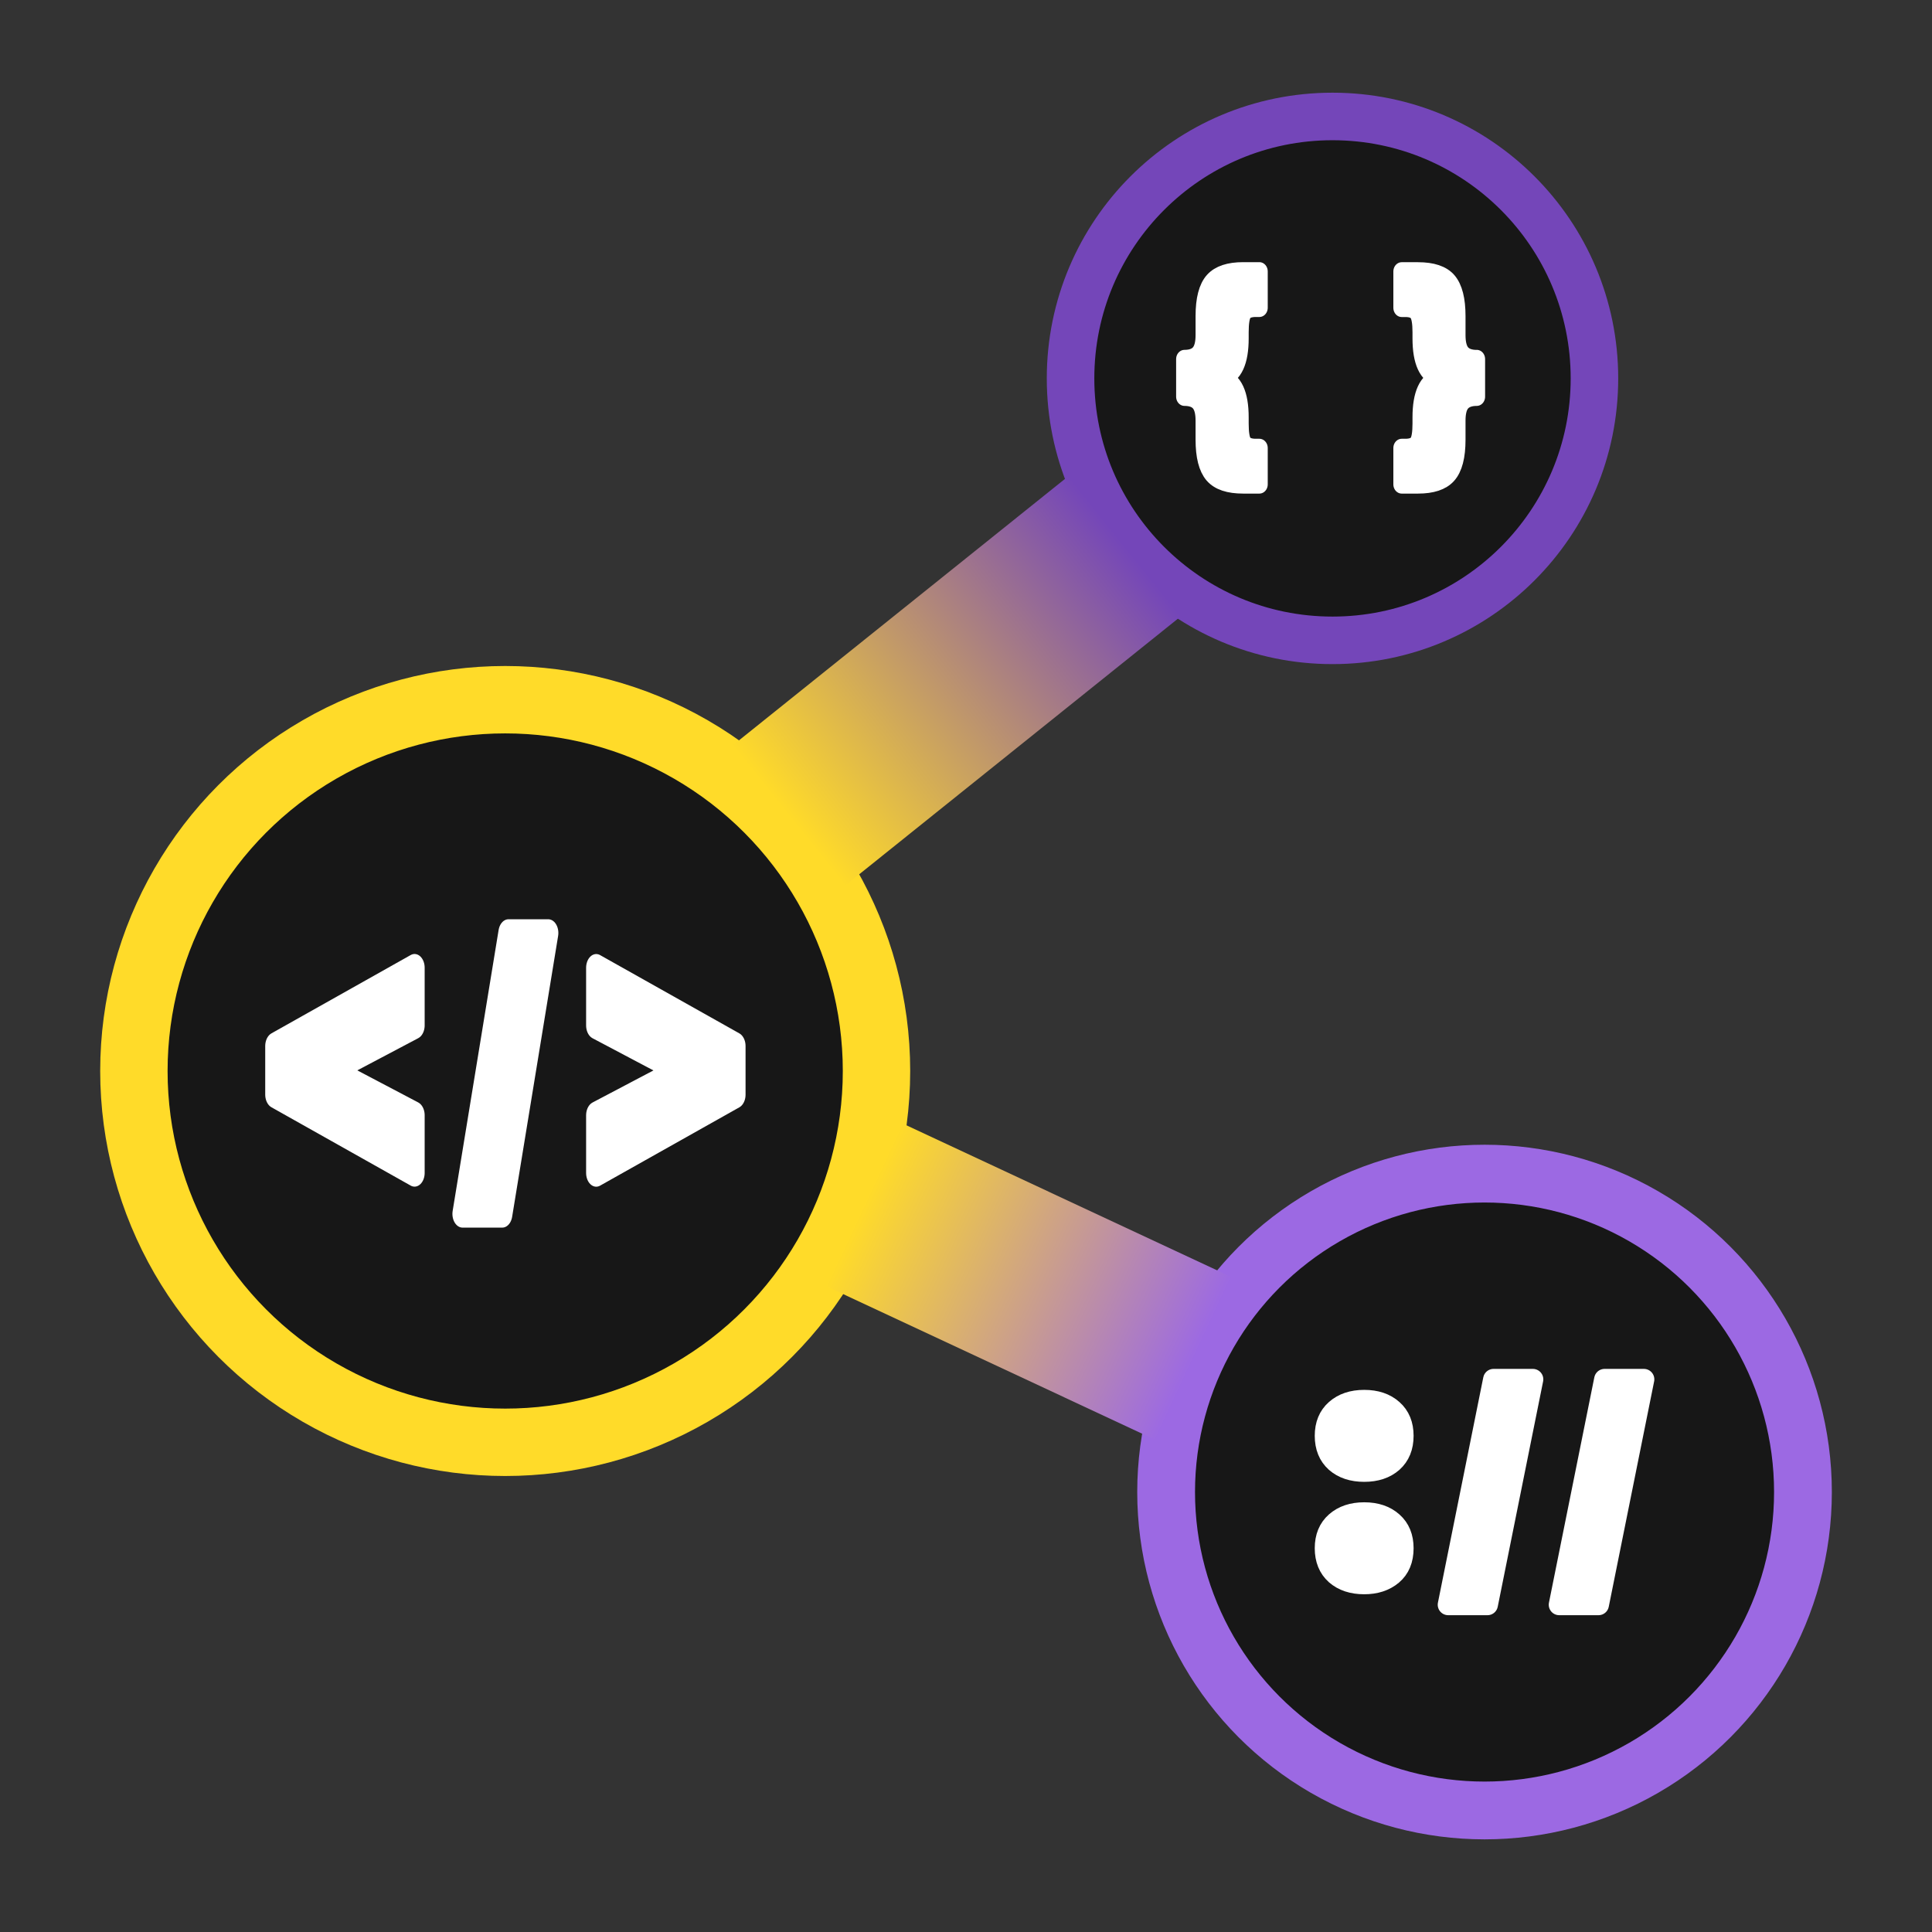 <?xml version="1.0" encoding="UTF-8" standalone="no"?>
<!-- Created with Inkscape (http://www.inkscape.org/) -->

<svg
   width="43mm"
   height="43mm"
   viewBox="0 0 43 43"
   version="1.1"
   id="svg5"
   inkscape:version="1.1.2 (0a00cf5339, 2022-02-04, custom)"
   sodipodi:docname="integrations.svg"
   xmlns:inkscape="http://www.inkscape.org/namespaces/inkscape"
   xmlns:sodipodi="http://sodipodi.sourceforge.net/DTD/sodipodi-0.dtd"
   xmlns:xlink="http://www.w3.org/1999/xlink"
   xmlns="http://www.w3.org/2000/svg"
   xmlns:svg="http://www.w3.org/2000/svg">
  <rect x="0" y="0" width="43" height="43" fill="#333333" stroke="none"/>
  <sodipodi:namedview
     id="namedview7"
     pagecolor="#171717"
     bordercolor="#111111"
     borderopacity="1"
     inkscape:pageshadow="0"
     inkscape:pageopacity="1"
     inkscape:pagecheckerboard="false"
     inkscape:document-units="mm"
     showgrid="false"
     fit-margin-top="2"
     fit-margin-left="2"
     lock-margins="true"
     fit-margin-right="2"
     fit-margin-bottom="2"
     inkscape:zoom="1.4142136"
     inkscape:cx="-45.608387"
     inkscape:cy="12.020815"
     inkscape:window-width="1920"
     inkscape:window-height="1017"
     inkscape:window-x="-8"
     inkscape:window-y="32"
     inkscape:window-maximized="1"
     inkscape:current-layer="layer1" />
  <defs
     id="defs2">
    <linearGradient
       inkscape:collect="always"
       id="linearGradient23957">
      <stop
         style="stop-color:#ffdb29;stop-opacity:1"
         offset="0"
         id="stop23953" />
      <stop
         style="stop-color:#9c69e3;stop-opacity:1"
         offset="1"
         id="stop23955" />
    </linearGradient>
    <inkscape:path-effect
       effect="bspline"
       id="path-effect23246"
       is_visible="true"
       lpeversion="1"
       weight="33.333"
       steps="2"
       helper_size="0"
       apply_no_weight="true"
       apply_with_weight="true"
       only_selected="false" />
    <linearGradient
       inkscape:collect="always"
       id="linearGradient22207-5">
      <stop
         style="stop-color:#ffdb29;stop-opacity:1"
         offset="0"
         id="stop22203" />
      <stop
         style="stop-color:#7446b9;stop-opacity:1"
         offset="1"
         id="stop22205" />
    </linearGradient>
    <inkscape:path-effect
       effect="bspline"
       id="path-effect22168"
       is_visible="true"
       lpeversion="1"
       weight="33.333"
       steps="2"
       helper_size="0"
       apply_no_weight="true"
       apply_with_weight="true"
       only_selected="false" />
    <linearGradient
       inkscape:collect="always"
       xlink:href="#linearGradient22207-5"
       id="linearGradient22810"
       gradientUnits="userSpaceOnUse"
       x1="89.248"
       y1="136.183"
       x2="96.74"
       y2="130.175"
       gradientTransform="translate(0.229,0.062)" />
    <linearGradient
       inkscape:collect="always"
       xlink:href="#linearGradient23957"
       id="linearGradient23248"
       gradientUnits="userSpaceOnUse"
       x1="83.896"
       y1="127.105"
       x2="91.253"
       y2="130.54"
       gradientTransform="translate(7.252,17.79)" />
  </defs>
  <g
     inkscape:label="Layer 1"
     inkscape:groupmode="layer"
     id="layer1"
     transform="translate(-71.928,-118.088)">
    <circle
       style="fill:#171717;fill-opacity:1;stroke:#ffdb29;stroke-width:1.5;stroke-linecap:round;stroke-linejoin:round;stroke-miterlimit:4;stroke-dasharray:none;stroke-opacity:1;paint-order:fill markers stroke"
       id="path846"
       cx="83.172"
       cy="141.925"
       r="8.264" />
    <g
       aria-label="&lt;/&gt;"
       transform="scale(0.858,1.166)"
       id="text2380"
       style="font-weight:bold;font-size:6.444px;line-height:1.45;font-family:'Gill Sans Ultra Bold';-inkscape-font-specification:'Gill Sans Ultra Bold,  Bold';letter-spacing:1.109px;word-spacing:0px;fill:#ffffff;stroke:#ffffff;stroke-width:0.524;stroke-linecap:round;stroke-linejoin:round">
      <path
         d="m 90.974,121.243 3.612,-1.495 v 1.101 l -2.209,0.859 2.209,0.856 v 1.101 l -3.612,-1.495 z"
         id="path967" />
      <path
         d="m 97.022,119.085 h 1.032 l -1.193,5.362 H 95.83 Z"
         id="path969" />
      <path
         d="m 102.91,121.243 v 0.928 l -3.612,1.495 v -1.101 l 2.209,-0.856 -2.209,-0.859 v -1.101 z"
         id="path971" />
    </g>
    <circle
       style="fill:#171717;fill-opacity:1;stroke:#7446b9;stroke-width:1.058;stroke-linecap:round;stroke-linejoin:round;stroke-miterlimit:4;stroke-dasharray:none;stroke-opacity:1;paint-order:fill markers stroke"
       id="circle21994"
       cx="101.585"
       cy="126.51"
       r="5.83" />
    <circle
       style="fill:#171717;fill-opacity:1;stroke:#9c69e3;stroke-width:1.286;stroke-linecap:round;stroke-linejoin:round;stroke-miterlimit:4;stroke-dasharray:none;stroke-opacity:1;paint-order:fill markers stroke"
       id="circle22014"
       cx="104.969"
       cy="151.296"
       r="7.087" />
    <path
       style="fill:none;stroke:url(#linearGradient22810);stroke-width:4;stroke-linecap:butt;stroke-linejoin:miter;stroke-miterlimit:4;stroke-dasharray:none;stroke-opacity:1"
       d="m 89.478,136.245 c 2.497,-2.003 4.994,-4.005 7.491,-6.008"
       id="path22166"
       inkscape:path-effect="#path-effect22168"
       inkscape:original-d="m 89.477916,136.24529 c 2.497362,-2.00234 4.994463,-4.00494 7.491296,-6.00781"
       sodipodi:nodetypes="cc" />
    <path
       style="fill:none;stroke:url(#linearGradient23248);stroke-width:4;stroke-linecap:butt;stroke-linejoin:miter;stroke-miterlimit:4;stroke-dasharray:none;stroke-opacity:1"
       d="m 91.148,144.895 c 2.453,1.145 4.905,2.29 7.357,3.435"
       id="path23242"
       inkscape:path-effect="#path-effect23246"
       inkscape:original-d="m 91.147898,144.89495 c 2.452659,1.14539 4.905056,2.29051 7.357184,3.43537"
       sodipodi:nodetypes="cc" />
    <g
       aria-label="{ }"
       transform="scale(0.951,1.051)"
       id="text24505"
       style="font-weight:bold;font-size:4.807px;line-height:1.45;font-family:'Gill Sans Ultra Bold';-inkscape-font-specification:'Gill Sans Ultra Bold,  Bold';letter-spacing:0.827px;word-spacing:0px;fill:#ffffff;stroke:#ffffff;stroke-width:0.391;stroke-linecap:round;stroke-linejoin:round">
      <path
         d="m 103.355,120.758 v -0.796 q 0.237,0 0.345,-0.12 0.11,-0.122 0.11,-0.387 v -0.404 q 0,-0.523 0.211,-0.735 0.211,-0.211 0.707,-0.211 h 0.38 v 0.77 h -0.087 q -0.211,0 -0.286,0.106 -0.073,0.106 -0.073,0.413 v 0.129 q 0,0.725 -0.425,0.831 v 0.012 q 0.425,0.106 0.425,0.831 v 0.129 q 0,0.307 0.073,0.413 0.075,0.106 0.286,0.106 h 0.087 v 0.77 h -0.38 q -0.507,0 -0.714,-0.216 -0.204,-0.216 -0.204,-0.73 v -0.404 q 0,-0.263 -0.108,-0.385 -0.108,-0.122 -0.347,-0.122 z"
         id="path974" />
      <path
         d="m 110.195,119.962 v 0.796 q -0.239,0 -0.35,0.122 -0.108,0.12 -0.108,0.385 v 0.404 q 0,0.523 -0.211,0.735 -0.209,0.211 -0.707,0.211 h -0.38 v -0.77 h 0.087 q 0.211,0 0.286,-0.106 0.075,-0.106 0.075,-0.413 v -0.129 q 0,-0.725 0.423,-0.831 v -0.012 q -0.423,-0.106 -0.423,-0.831 v -0.129 q 0,-0.3 -0.075,-0.408 -0.073,-0.11 -0.286,-0.11 h -0.087 v -0.77 h 0.38 q 0.509,0 0.714,0.216 0.204,0.216 0.204,0.73 v 0.404 q 0,0.263 0.108,0.385 0.11,0.122 0.35,0.122 z"
         id="path976" />
    </g>
    <g
       id="g1133"
       transform="translate(0,-0.016)">
      <path
         style="font-weight:bold;font-size:5.736px;line-height:1.45;font-family:'Gill Sans Ultra Bold';-inkscape-font-specification:'Gill Sans Ultra Bold,  Bold';letter-spacing:0.987px;word-spacing:0px;fill:#ffffff;stroke:#ffffff;stroke-width:0.466;stroke-linecap:round;stroke-linejoin:round"
         d="m 101.423,152.562 q 0,-0.368 0.237,-0.577 0.24,-0.212 0.631,-0.212 0.392,0 0.629,0.212 0.237,0.209 0.237,0.577 0,0.383 -0.245,0.589 -0.242,0.203 -0.621,0.203 -0.392,0 -0.631,-0.209 -0.237,-0.212 -0.237,-0.583 z"
         id="path1111" />
      <path
         style="font-weight:bold;font-size:5.736px;line-height:1.45;font-family:'Gill Sans Ultra Bold';-inkscape-font-specification:'Gill Sans Ultra Bold,  Bold';letter-spacing:0.987px;word-spacing:0px;fill:#ffffff;stroke:#ffffff;stroke-width:0.466;stroke-linecap:round;stroke-linejoin:round"
         d="m 101.423,150.06 q 0,-0.368 0.237,-0.577 0.24,-0.212 0.631,-0.212 0.392,0 0.629,0.212 0.237,0.209 0.237,0.577 0,0.371 -0.237,0.583 -0.237,0.209 -0.629,0.209 -0.392,0 -0.631,-0.209 -0.237,-0.212 -0.237,-0.583 z"
         id="path979" />
    </g>
    <path
       d="m 105.17,148.788 h 0.874 l -1.01,5.016 h -0.874 z"
       id="path981"
       style="font-weight:bold;font-size:5.736px;line-height:1.45;font-family:'Gill Sans Ultra Bold';-inkscape-font-specification:'Gill Sans Ultra Bold,  Bold';letter-spacing:0.987px;word-spacing:0px;fill:#ffffff;stroke:#ffffff;stroke-width:0.466;stroke-linecap:round;stroke-linejoin:round" />
    <path
       d="m 107.641,148.788 h 0.874 l -1.01,5.016 h -0.874 z"
       id="path983"
       style="font-weight:bold;font-size:5.736px;line-height:1.45;font-family:'Gill Sans Ultra Bold';-inkscape-font-specification:'Gill Sans Ultra Bold,  Bold';letter-spacing:0.987px;word-spacing:0px;fill:#ffffff;stroke:#ffffff;stroke-width:0.466;stroke-linecap:round;stroke-linejoin:round" />
  </g>
</svg>
